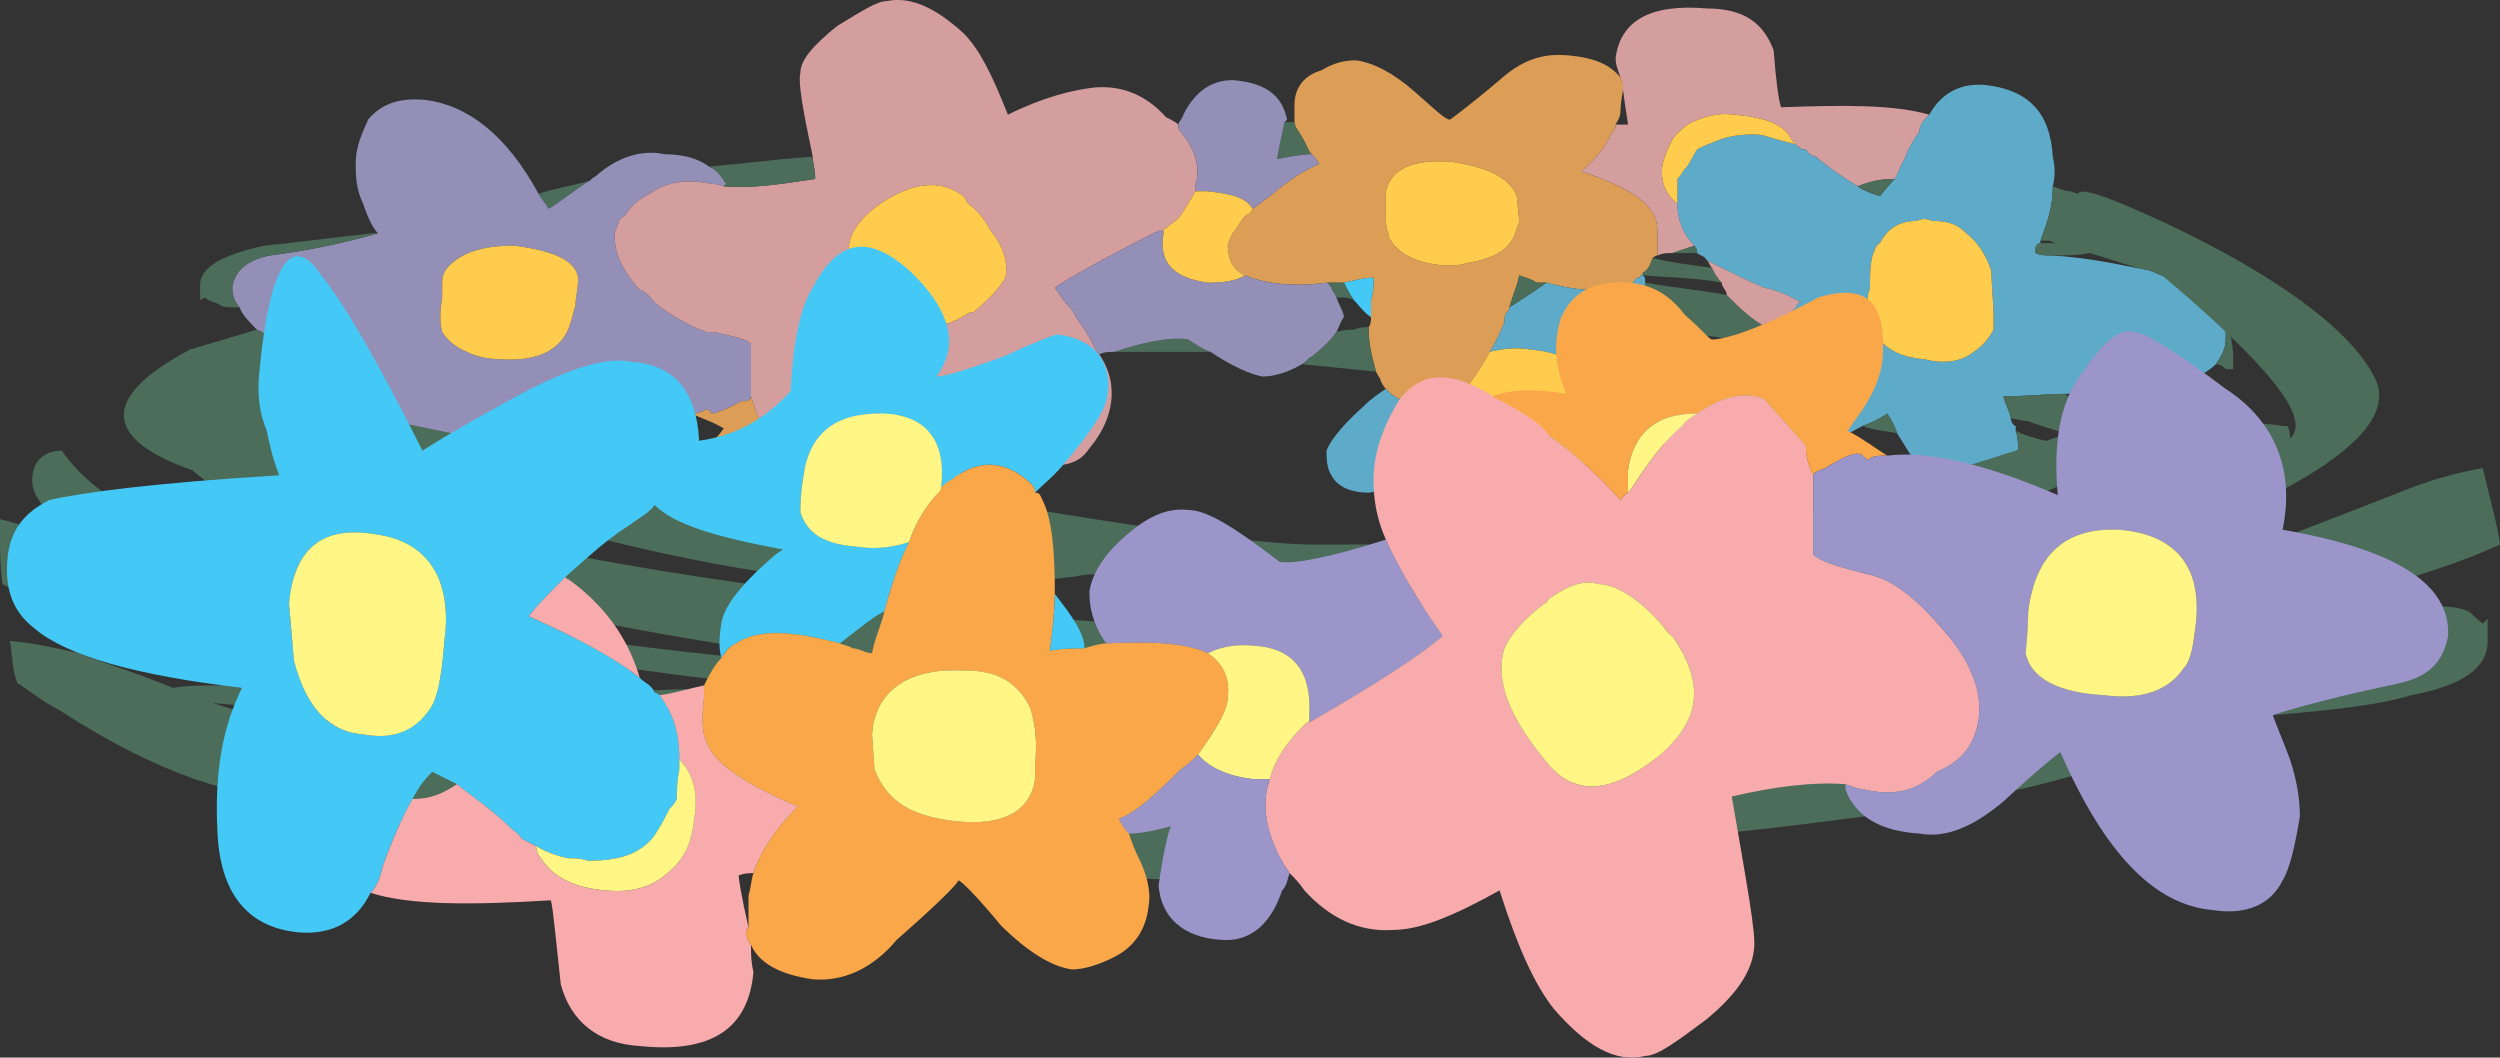 <?xml version="1.0" encoding="utf-8"?>
<!-- Generator: Adobe Illustrator 13.0.0, SVG Export Plug-In . SVG Version: 6.00 Build 14948)  -->
<svg version="1.2" baseProfile="tiny" id="Layer_1" xmlns="http://www.w3.org/2000/svg" xmlns:xlink="http://www.w3.org/1999/xlink"
	 x="0px" y="0px" width="101.2px" height="42.811px" viewBox="0 0 101.2 42.811" xml:space="preserve">
<rect x="0" y="0" width="101.2" height="42.811" fill="#333333" stroke="none"/>
<g>
	<g>
		<path fill="#4B6D5A" d="M23.8,7.343c-0.8,0.2-1.4,0.3-2,0.5c0.1,0.2,0.3,0.4,0.4,0.6C22.3,8.443,22.8,8.043,23.8,7.343z"/>
		<path fill="#938FB7" d="M24.9,9.343c0.1-0.1,0.1-0.3,0.2-0.5c0.1,0,0.1-0.1,0.2-0.1c0.2-0.4,0.6-0.7,1-0.9
			c0.7-0.5,1.5-0.6,2.5-0.4c0.1,0,0.2,0,0.5,0.1l0.1-0.1c-0.2-0.3-0.4-0.6-0.7-0.7c-0.4-0.3-1-0.5-1.8-0.5c-0.9-0.2-1.9,0.1-2.8,0.9
			c-0.2,0.1-0.2,0.2-0.3,0.2c-1,0.7-1.5,1.1-1.6,1.1c-0.1-0.2-0.3-0.4-0.4-0.6c-1.3-2.4-2.9-3.6-4.6-3.8c-1.1-0.1-1.8,0.2-2.3,0.8
			c-0.2,0.5-0.5,1-0.5,1.8c0,0.4,0,1,0.3,1.6c0.2,0.6,0.4,1,0.6,1.2c-1.4,0.4-2.8,0.7-4.4,0.9c-0.9,0.2-1.4,0.6-1.5,1.3
			c0,0.3,0.1,0.6,0.3,0.8c0.1,0.3,0.4,0.6,0.7,0.9c0.9,0.5,2.3,0.9,4.1,1.2c0.2,0,0.3,0,0.4,0c0,0.4-0.1,0.8-0.2,1.2
			c0,0.6,0,1.2,0.2,1.7c0.1,0.5,0.3,0.9,0.5,1.3c0.7,0.8,1.6,1.3,2.9,1.4c1.1,0.1,2.1-0.3,3-1.1c0.6-0.4,0.8-1.1,1-1.8
			c0.1-0.5,0.1-1,0.1-1.5c0,0,0-0.1,0-0.2c0,0.1,0.1,0.1,0.3,0.2c0.9,0.3,1.7,0.5,2.4,0.7c1.2,0.3,2.2,0.3,2.9,0.3
			c0.3,0,0.4-0.1,0.5-0.1c0-0.1,0.2-0.1,0.3,0.1c0.1,0,0.5-0.1,1.2-0.5c0.2,0,0.4,0,0.4-0.2c0-0.2,0-0.6,0-0.9c0-0.4,0-0.8,0-1.2
			c-0.1-0.2-0.6-0.3-1.5-0.5c-0.1,0-0.1,0-0.3,0c-0.2-0.1-0.3-0.1-0.5-0.2c-0.4-0.2-1-0.5-1.6-1c-0.1-0.1-0.2-0.3-0.4-0.4
			c-0.1-0.1-0.1-0.1-0.2-0.1C25.1,10.843,24.8,10.043,24.9,9.343z M18.2,10.743c0.5-0.5,1.3-0.8,2.6-0.8c1.6,0.2,2.5,0.6,2.6,1.3
			c0,0.5-0.1,0.8-0.1,1c0,0,0,0,0,0.1c-0.1,0.3-0.1,0.4-0.2,0.7c-0.3,1.1-1.3,1.6-2.8,1.5c-0.5,0-1-0.1-1.4-0.3
			c-0.5-0.2-0.8-0.5-1-0.8c-0.1-0.4-0.1-0.8,0-1.4c0-0.1,0-0.2,0-0.3c0,0,0-0.1,0-0.3C17.9,11.143,18,10.943,18.2,10.743z"/>
		<path fill="#FFCC4E" d="M20.8,9.943c-1.3,0-2.1,0.3-2.6,0.8c-0.2,0.2-0.3,0.4-0.3,0.7c0,0.2,0,0.3,0,0.3c0,0.1,0,0.2,0,0.3
			c-0.1,0.6-0.1,1,0,1.4c0.2,0.3,0.5,0.6,1,0.8c0.4,0.2,0.9,0.3,1.4,0.3c1.5,0.1,2.5-0.4,2.8-1.5c0.1-0.3,0.1-0.4,0.2-0.7
			c0-0.1,0-0.1,0-0.1c0-0.2,0.1-0.5,0.1-1C23.3,10.543,22.4,10.143,20.8,9.943z"/>
		<path fill="#D49E9F" d="M25.1,8.843c-0.1,0.2-0.1,0.4-0.2,0.5c-0.1,0.7,0.2,1.5,1,2.4c0.1,0,0.1,0,0.2,0.1
			c0.2,0.1,0.3,0.3,0.4,0.4c0.6,0.5,1.2,0.8,1.6,1c0.2,0.1,0.3,0.1,0.5,0.2c0.2,0,0.2,0,0.3,0c0.9,0.2,1.4,0.3,1.5,0.5
			c0,0.4,0,0.8,0,1.2c0,0.3,0,0.7,0,0.9c0.1,0.3,0.2,0.6,0.3,0.9l1.3,1.3c0.7,0.2,1.4,0,2.3-0.4c0.1-0.1,0.3-0.2,0.5-0.4
			c0.4-0.2,0.8-0.7,1.1-1.1c0.3-0.3,0.5-0.6,0.7-0.7c0.1,0,0.1-0.2,0.2-0.2c0.8,0.8,1.6,1.3,2.4,1.8c0.1,0.2,0.7,0.6,1.7,1
			c0.2,0.1,0.3,0.2,0.3,0.2c1.4,0.6,2.4,0.5,2.9-0.3c0.6-0.7,0.9-1.5,0.9-2.2c0-0.5-0.1-1-0.5-1.6c-0.1-0.1-0.1-0.1-0.1-0.1
			c-0.2-0.4-0.4-0.8-0.7-1.2c-0.1-0.1-0.2-0.3-0.3-0.5c-0.3-0.3-0.5-0.6-0.7-0.9c0.6-0.4,2-1.2,4.2-2.3h0.2c0-0.1,0-0.1,0.1-0.1
			c0.2-0.2,0.4-0.3,0.5-0.4c0.3-0.4,0.5-0.8,0.7-1.1l0,0c0-0.1,0-0.3,0-0.3c0.2-0.6,0-1.4-0.6-2.1c-0.1-0.1-0.1-0.2-0.1-0.3
			c-0.1-0.1-0.3-0.2-0.5-0.3c-0.8-0.9-1.8-1.3-2.9-1.2c-0.9,0.1-2.1,0.4-3.5,1.1c-0.6-1.5-1.1-2.6-1.8-3.3c-1.1-1-2.1-1.5-3.1-1.3
			c-0.4,0-1,0.4-2,1c-1,0.8-1.5,1.4-1.5,1.9c-0.1,0.4,0.1,1.5,0.5,3.4c0,0.3,0.1,0.5,0.1,0.9c-1.3,0.2-2.6,0.4-3.7,0.3
			c-0.3-0.1-0.4-0.1-0.5-0.1c-1-0.2-1.8-0.1-2.5,0.4c-0.4,0.2-0.8,0.5-1,0.9C25.2,8.743,25.2,8.843,25.1,8.843z M39.2,8.243
			c0.4,0.3,0.7,0.7,0.9,1.1l0,0c0.6,0.7,0.7,1.4,0.6,1.9c-0.3,0.5-0.7,0.9-1.3,1.4c-0.1,0-0.2,0-0.3,0.1c-0.5,0.3-1,0.5-1.5,0.4
			c-0.7-0.1-1.5-0.4-2.2-1.2l0,0c-0.1-0.1-0.2-0.2-0.3-0.3c-0.1-0.2-0.2-0.2-0.3-0.4c-0.8-1-0.5-2,0.7-2.9c1.4-1,2.6-1.1,3.5-0.4
			C39.1,8.043,39.1,8.143,39.2,8.243z"/>
		<path fill="#FFCC4E" d="M40.1,9.343c-0.2-0.4-0.5-0.8-0.9-1.1c-0.1-0.1-0.1-0.2-0.2-0.3c-0.9-0.7-2.1-0.6-3.5,0.4
			c-1.2,0.9-1.5,1.9-0.7,2.9c0.1,0.2,0.2,0.2,0.3,0.4c0.1,0.1,0.2,0.2,0.3,0.3l0,0c0.7,0.8,1.5,1.1,2.2,1.2c0.5,0.1,1-0.1,1.5-0.4
			c0.1-0.1,0.2-0.1,0.3-0.1c0.6-0.5,1-0.9,1.3-1.4C40.8,10.743,40.7,10.043,40.1,9.343L40.1,9.343z"/>
		<path fill="#4B6D5A" d="M22.7,15.743c-0.2,0-0.3,0-0.3,0c0,0.5,0,1-0.1,1.5c1-0.3,1.9-0.5,2.8-0.8
			C24.4,16.243,23.6,16.043,22.7,15.743z"/>
		<path fill="#4B6D5A" d="M15.3,9.443c-0.1,0-0.1,0-0.2,0c-1.9,0.2-3.3,0.4-4.4,0.5c-1.8,0.4-2.6,0.9-2.6,1.6c0,0.4,0,0.5,0,0.6
			l0.2-0.1c0.2,0.2,0.5,0.2,0.6,0.3s0.4,0.1,0.8,0.1c-0.2-0.2-0.3-0.5-0.3-0.8c0.1-0.7,0.6-1.1,1.5-1.3
			C12.5,10.143,13.9,9.843,15.3,9.443z"/>
		<path fill="#4B6D5A" d="M10.4,13.343c-1,0.3-2,0.6-2.7,0.8c0.1,0.6,0.3,1.3,0.7,2.2c0.7-0.1,1.7-0.4,2.7-0.7
			c1.3-0.4,2.5-0.8,3.4-1.1C12.7,14.243,11.3,13.843,10.4,13.343z"/>
		<path fill="#4B6D5A" d="M10.9,17.443c0,0.4,0,0.5,0.2,0.5c0.2,0.1,0.3,0.1,0.3,0.2c1.1-0.4,2.1-0.7,3.3-1.1c0,0.3,0.1,0.4,0.1,0.4
			h0.1c-0.2-0.5-0.2-1.1-0.2-1.7C12.1,16.643,10.9,17.243,10.9,17.443z"/>
		<path fill="#DC9D57" d="M65.6,3.143c-0.4-0.5-1-0.8-2.101-0.9c-1.1-0.1-1.899,0.2-2.8,1c-1.3,1.1-2,1.6-2,1.6
			c-0.2,0-0.6-0.4-1.399-1.1c-0.9-0.8-1.7-1.2-2.4-1.3c-0.5,0-0.9,0.1-1.4,0.4c-0.699,0.2-1.1,0.7-1.1,1.4c0,0.2,0,0.5,0,0.7
			c0,0.2,0.2,0.4,0.3,0.6c0.2,0.3,0.2,0.5,0.4,0.7c0.1,0.1,0.2,0.2,0.3,0.4c-0.5,0.2-1.2,0.6-2,1.3c-0.3,0.2-0.5,0.4-0.7,0.5
			c0,0.1-0.1,0.2-0.3,0.3c-0.2,0.2-0.3,0.5-0.5,0.7c-0.1,0.2-0.2,0.4-0.2,0.5c0,0.5,0.2,1,0.7,1.2c0.7,0.3,1.8,0.5,3.3,0.3
			c0.3,0,0.5,0,0.7,0c0.5-0.1,0.8-0.2,1.2-0.2c0,0.3,0,0.6-0.101,0.9c0,0.3,0,0.5,0,0.7c0,0.1,0,0.3-0.1,0.4c0,0.8,0.2,1.4,0.3,1.8
			c0.101,0.2,0.2,0.3,0.2,0.4c0,0,0.1,0.2,0.2,0.3c0,0,0.1,0.1,0.2,0.2c0.8,0.6,1.699,0.6,2.6,0c0.1,0,0.2-0.1,0.3-0.2
			c0,0,0,0,0.101,0l0.1-0.1c0.3-0.4,0.6-0.8,0.9-1.4c0.199-0.3,0.399-0.7,0.6-1.2c0-0.1,0-0.3,0.1-0.4
			c0.101-0.1,0.101-0.2,0.101-0.2c0.1-0.4,0.3-0.8,0.399-1.3c0.2,0.1,0.4,0.1,0.7,0.3c0.101,0,0.2,0,0.4,0c1.5,0.4,2.6,0.4,3.5,0
			l0,0c0.1-0.1,0.1-0.2,0.2-0.2c0.1,0,0.1,0,0.1-0.1c0.1,0,0.1,0,0.1-0.1c0.2-0.1,0.301-0.3,0.4-0.6c0,0,0.1-0.1,0.2-0.1
			c0-0.1,0-0.1,0-0.1c0-0.1,0-0.2,0-0.3c0-0.6,0-1.1-0.2-1.3c-0.3-0.6-1.3-1.2-2.9-1.7c0.601-0.5,1-1,1.2-1.5
			c0.101-0.1,0.2-0.2,0.2-0.4c0.1-0.2,0.2-0.3,0.2-0.6c0,0,0-0.3,0.1-0.8c0-0.1,0-0.2,0-0.3C65.7,3.343,65.6,3.243,65.6,3.143z
			 M61.5,8.943c0,0,0,0.1-0.1,0.3c-0.2,0.8-0.8,1.2-2,1.4c-0.3,0.1-0.5,0.1-0.9,0.1h-0.1c-1-0.1-1.7-0.4-2.1-1
			c-0.101-0.1-0.101-0.3-0.101-0.3c-0.1-0.2-0.1-0.5-0.1-0.7c0-0.2,0-0.4,0-0.5s0-0.2,0-0.3s0-0.1,0-0.2c0.2-0.9,1.1-1.3,2.6-1.2
			c1.4,0.2,2.4,0.6,2.7,1.4L61.5,8.943z"/>
		<path fill="#FFCC4E" d="M61.4,9.243c0.1-0.2,0.1-0.3,0.1-0.3l-0.1-1c-0.3-0.8-1.3-1.2-2.7-1.4c-1.5-0.1-2.399,0.3-2.6,1.2
			c0,0.1,0,0.1,0,0.2s0,0.2,0,0.3s0,0.3,0,0.5c0,0.2,0,0.5,0.1,0.7c0,0,0,0.2,0.101,0.3c0.399,0.6,1.1,0.9,2.1,1h0.1
			c0.4,0,0.601,0,0.9-0.1C60.6,10.443,61.2,10.043,61.4,9.243z"/>
		<path fill="#D49E9F" d="M65.4,2.343c0,0.3,0.1,0.5,0.2,0.8c0,0.1,0.1,0.2,0.1,0.2c0,0.1,0,0.2,0,0.3c0.101,0.8,0.2,1.3,0.2,1.4
			c-0.2,0-0.3,0-0.5,0c0,0.2-0.1,0.3-0.2,0.4c-0.2,0.5-0.6,1-1.2,1.5c1.601,0.5,2.601,1.1,2.9,1.7c0.2,0.2,0.2,0.7,0.2,1.3
			c0,0.1,0,0.2,0,0.3c0,0,0,0,0,0.1c0.2-0.1,0.399-0.1,0.6-0.1c0.3-0.1,0.601-0.2,0.9-0.3c-0.5-0.5-0.7-1.1-0.7-1.7
			c-0.5-0.4-0.7-0.9-0.6-1.6c0.1-0.4,0.3-0.8,0.399-1c0.2-0.3,0.4-0.4,0.601-0.6c0.6-0.3,1.199-0.5,1.899-0.4
			c1.101,0.1,1.8,0.3,2.2,0.8c0.1,0.2,0.2,0.3,0.3,0.4c0,0.1,0.2,0.1,0.2,0.2c0,0,0.1,0,0.2,0c0.1,0.2,0.3,0.3,0.399,0.3
			c0.601,0.5,1.2,0.9,1.7,1.2c0.5-0.2,0.9-0.3,1.5-0.3c0.2-0.3,0.2-0.5,0.4-0.8c0.1-0.3,0.3-0.7,0.6-1.1c0-0.3,0.2-0.5,0.4-0.7
			c-1.4-0.4-3.3-0.4-6-0.3c-0.101-0.3-0.2-1-0.3-2.3c-0.4-1.1-1.2-1.7-2.7-1.7C66.8,0.143,65.6,0.843,65.4,2.343z"/>
		<path fill="#4B6D5A" d="M45.1,14.243c0.6,0,1.2,0,1.8,0c0.5,0,1.2,0,2.1,0c-0.3-0.1-0.6-0.3-0.9-0.5
			C47.6,13.643,46.6,13.743,45.1,14.243z"/>
		<path fill="#938FB7" d="M44.5,14.343c0.2-0.1,0.4-0.1,0.6-0.1c1.5-0.5,2.5-0.6,3-0.5c0.3,0.2,0.6,0.4,0.9,0.5
			c0.9,0.6,1.6,0.9,2.1,1c0.5,0,1.1-0.2,1.6-0.5c0.2-0.1,0.3-0.3,0.4-0.3c0.5-0.4,0.8-0.7,1-1c0.1-0.2,0.2-0.5,0.3-0.6
			c0-0.2-0.2-0.5-0.3-0.8c0-0.1-0.2-0.3-0.2-0.4c-0.1-0.1-0.1-0.2-0.2-0.2c-1.5,0.2-2.6,0-3.3-0.3c-0.3,0.2-0.8,0.3-1.5,0.3
			c-1.4-0.2-2-0.8-1.8-2c0,0,0,0,0-0.1l0,0h-0.2c-2.2,1.1-3.6,1.9-4.2,2.3c0.2,0.3,0.4,0.6,0.7,0.9c0.1,0.2,0.2,0.4,0.3,0.5
			c0.3,0.4,0.5,0.8,0.7,1.2C44.4,14.243,44.4,14.243,44.5,14.343z"/>
		<path fill="#4B6D5A" d="M33,7.243c0-0.4-0.1-0.6-0.1-0.9c-1.5,0.1-3,0.3-4.2,0.4c0.3,0.1,0.5,0.4,0.7,0.7l-0.1,0.1
			C30.4,7.643,31.7,7.443,33,7.243z"/>
		<path fill="#DC9D57" d="M36.8,15.443c-0.1,0-0.1,0.2-0.2,0.2v0.6c-0.2,1-0.9,1.5-2.3,1.6c-0.9,0.4-1.6,0.6-2.3,0.4l-1.3-1.3
			c-0.1-0.3-0.2-0.6-0.3-0.9c0,0.2-0.2,0.2-0.4,0.2c-0.7,0.4-1.1,0.5-1.2,0.5c-0.1-0.2-0.3-0.2-0.3-0.1c-0.1,0-0.2,0.1-0.5,0.1
			c0.4,0.2,0.8,0.3,1.3,0.6c-0.3,0.4-0.5,0.6-0.7,0.8c-0.2,0.3-0.5,0.8-0.5,1.1c-0.2,1.7,0.6,2.2,2.2,1.7c1.8-0.7,3-1.1,3.5-1
			l0.8,0.7c0.5,0.4,1.2,0.7,1.8,0.8c1.2,0,2-0.2,2.3-1c0.3-0.5,0.3-1.2-0.1-2.1c1,0.1,1.8,0.1,2.3-0.1c-1-0.4-1.6-0.8-1.7-1
			C38.4,16.743,37.6,16.243,36.8,15.443z"/>
		<path fill="#FFCC4E" d="M34.8,17.443c-0.2,0.2-0.4,0.3-0.5,0.4c1.4-0.1,2.1-0.6,2.3-1.6v-0.6c-0.2,0.1-0.4,0.4-0.7,0.7
			C35.6,16.743,35.2,17.243,34.8,17.443z"/>
		<path fill="#5EAAC9" d="M61.1,12.443c0,0,0,0.1-0.101,0.2c-0.1,0.1-0.1,0.3-0.1,0.4c-0.2,0.5-0.4,0.9-0.6,1.2
			c0.399-0.1,1-0.2,1.6-0.1c1.1,0.1,1.8,0.4,2,0.9c-0.1,0.6-0.1,0.9-0.1,0.9c0,0.2,0,0.3-0.101,0.3c-0.2,1.1-1,1.6-2.5,1.6
			c-1.5-0.1-2.1-0.8-2-2v-0.1c-0.1,0.1-0.2,0.2-0.3,0.2c-0.9,0.6-1.8,0.6-2.6,0c-0.101-0.1-0.2-0.2-0.2-0.2
			c-0.3,0.2-0.601,0.4-0.9,0.7c-1,0.9-1.399,1.5-1.5,1.8c0,0.3,0,0.7,0.2,1c0.2,0.4,0.7,0.7,1.5,0.7c0.2,0,0.7-0.2,1.8-0.5
			c1.2-0.4,1.9-0.6,2.2-0.5c-0.8,0.8-0.5,1.8,0.9,2.8c1.399,1,2.399,0.9,3.199-0.5c0.4-0.5,0.601-1.5,0.7-2.8c0.8-0.8,1.8-1.2,3-1.4
			c0,1.4,0.8,2.2,2.2,2.2c0.9,0.1,2.2-0.2,3.7-0.9c0.6-0.3,1.399-0.6,2.3-1.1c0.3-0.1,0.7-0.3,1-0.5c0.2,0.3,0.3,0.5,0.4,0.8
			c1.3,2.1,2.199,3.4,2.899,4.1c1,1.2,1.7,0.3,2-2.7c0-0.2,0-0.3,0-0.5c0-0.4,0-0.7-0.1-1c0,0,0-0.1,0-0.2c-0.101,0-0.2-0.2-0.2-0.3
			c0-0.2-0.2-0.5-0.3-0.9c0.899,0,1.8-0.1,2.5-0.1c1.3,0,2.5-0.2,3.399-0.2c0.7-0.1,1.301-0.3,1.7-0.3c0-0.1,0.2-0.1,0.2-0.2
			c0.3-0.1,0.6-0.3,0.8-0.5c0.2-0.3,0.4-0.6,0.4-1c0-0.2,0-0.5,0-0.7c-0.2-0.4-0.5-0.8-0.9-1.1c-0.3-0.3-0.8-0.5-1.3-0.7
			c-0.3,0-0.6-0.2-0.9-0.3c-1.1-0.2-2.3-0.5-3.899-0.6c-0.3,0-0.5,0-0.7-0.1v-0.2c0-0.1,0.1-0.2,0.2-0.2v-0.1
			c0.3-0.8,0.5-1.4,0.5-2.2c0.1-0.4,0.1-0.8,0-1.2c-0.101-1.8-1-2.7-2.7-2.9c-1-0.1-1.8,0.3-2.3,1.2c-0.2,0.2-0.4,0.4-0.4,0.7
			c-0.3,0.4-0.5,0.8-0.6,1.1c-0.2,0.3-0.2,0.5-0.4,0.8c-0.3,0.3-0.5,0.6-0.6,0.7c-0.3-0.1-0.601-0.2-0.9-0.4
			c-0.5-0.3-1.1-0.7-1.7-1.2c-0.1,0-0.3-0.1-0.399-0.3c-0.101,0-0.2,0-0.2,0c0-0.1-0.2-0.1-0.2-0.2c-0.399-0.1-0.8-0.2-1.1-0.3
			c-0.3-0.1-0.5-0.1-0.7-0.1c-0.5,0-1.1,0.1-1.5,0.3c-0.3,0.1-0.5,0.2-0.7,0.3c-0.2,0.3-0.3,0.6-0.5,0.8c-0.1,0.1-0.1,0.2-0.3,0.4
			c0,0.1,0,0.4,0,0.7c0,0.1,0,0.2,0,0.3c0,0.6,0.2,1.2,0.7,1.7c0,0.1,0.1,0.1,0.1,0.2v0.1c0.101,0.1,0.3,0.1,0.4,0.3
			c0.2,0.1,0.399,0.2,0.6,0.3c0.4,0.2,1,0.5,1.7,0.8c0.5,0.1,1,0.3,1.5,0.6c-0.1,0-0.2,0.1-0.2,0.2c-0.3,0.3-0.6,0.5-1,0.9
			c-0.3,0.1-0.5,0.4-0.8,0.5c-0.2,0.1-0.5,0.3-0.7,0.4c-0.3,0.2-0.5,0.4-0.7,0.5c-0.399,0.2-0.6,0.4-0.8,0.5c-0.6-0.5-2-0.8-4.2-1.2
			l0.2-0.1c0.2-0.2,0.4-0.3,0.601-0.5c0.1-0.1,0.3-0.2,0.399-0.4c0.5-0.3,0.7-0.7,0.8-1c0.101-0.3,0.101-0.4,0.101-0.6
			c0-0.2,0-0.2-0.101-0.3v-0.1c0,0.1,0,0.1-0.1,0.1c0,0.1,0,0.1-0.1,0.1c-0.101,0-0.101,0.1-0.2,0.2l0,0c-0.9,0.4-2,0.4-3.5,0
			C61.9,11.943,61.4,12.243,61.1,12.443z M77.6,8.943c0.2-0.1,0.399-0.1,0.6,0c0.601,0,1,0.1,1.4,0.5c0.5,0.4,0.8,0.9,1,1.5l0.1,1.7
			c0,0.2,0,0.4,0,0.7c-0.2,0.4-0.5,0.7-0.8,0.9c-0.5,0.4-1.2,0.5-2,0.3c-1.2-0.1-1.9-0.6-2.2-1.5c0-0.2-0.1-0.5-0.1-0.8
			c0-0.2,0-0.3,0.1-0.6c0-0.5,0-0.9,0.101-1.3c0.1-0.2,0.1-0.4,0.3-0.5C76.4,9.243,76.9,8.943,77.6,8.943z"/>
		<path fill="#FFCC4E" d="M78.2,8.943c-0.2-0.1-0.399-0.1-0.6,0c-0.7,0-1.2,0.3-1.5,0.9c-0.2,0.1-0.2,0.3-0.3,0.5
			c-0.101,0.4-0.101,0.8-0.101,1.3c-0.1,0.3-0.1,0.4-0.1,0.6c0,0.3,0.1,0.6,0.1,0.8c0.3,0.9,1,1.4,2.2,1.5c0.8,0.2,1.5,0.1,2-0.3
			c0.3-0.2,0.6-0.5,0.8-0.9c0-0.3,0-0.5,0-0.7l-0.1-1.7c-0.2-0.6-0.5-1.1-1-1.5C79.2,9.043,78.8,8.943,78.2,8.943z"/>
		<path fill="#4B6D5A" d="M61.5,11.143c-0.1,0.5-0.3,0.9-0.399,1.3c0.3-0.2,0.8-0.5,1.5-1c-0.2,0-0.3,0-0.4,0
			C61.9,11.243,61.7,11.243,61.5,11.143z"/>
		<path fill="#FFCC4E" d="M59.3,15.743c-0.101,0-0.101,0-0.101,0v0.1c-0.1,1.2,0.5,1.9,2,2c1.5,0,2.3-0.5,2.5-1.6
			c0.101,0,0.101-0.1,0.101-0.3c0,0,0-0.3,0.1-0.9c-0.2-0.5-0.9-0.8-2-0.9c-0.6-0.1-1.2,0-1.6,0.1c-0.301,0.6-0.601,1-0.9,1.4
			L59.3,15.743z"/>
		<path fill="#4B6D5A" d="M66.5,11.043v0.1c1.101,0.1,2.2,0.1,3.2,0.3c-0.2-0.2-0.3-0.4-0.399-0.6c-0.7-0.1-1.601-0.2-2.4-0.4
			C66.8,10.743,66.7,10.943,66.5,11.043z"/>
		<path fill="#4B6D5A" d="M66.6,11.443c0,0.2,0,0.3-0.101,0.6c-0.1,0.3-0.3,0.7-0.8,1c1.9,0.3,3.601,0.6,5.2,0.8
			c0.3-0.1,0.5-0.4,0.8-0.5c-0.1-0.1-0.1-0.1-0.2-0.1c-0.6-0.3-1.1-0.8-1.6-1.3C68.9,11.743,67.7,11.643,66.6,11.443z"/>
		<path fill="#4B6D5A" d="M64.7,13.943l-0.2,0.1c2.2,0.4,3.601,0.7,4.2,1.2c0.2-0.1,0.4-0.3,0.8-0.5c0.2-0.1,0.4-0.3,0.7-0.5
			c-1.7-0.3-3.3-0.5-4.899-0.8C65.1,13.643,64.9,13.743,64.7,13.943z"/>
		<path fill="#4B6D5A" d="M53.1,6.243c-0.2-0.2-0.2-0.4-0.4-0.7c-0.1-0.2-0.3-0.4-0.3-0.6c-0.2,0-0.3,0-0.4,0
			c-0.199,0.9-0.3,1.4-0.3,1.5C52.2,6.343,52.7,6.243,53.1,6.243z"/>
		<path fill="#938FB7" d="M53.4,6.643c-0.1-0.2-0.2-0.3-0.3-0.4c-0.4,0-0.9,0.1-1.4,0.2c0-0.1,0.101-0.6,0.3-1.5
			c0.101-0.1,0.101-0.1,0.101-0.1c-0.2-1-0.9-1.5-2.2-1.6c-0.8,0-1.5,0.4-2,1.4c0,0.1-0.2,0.3-0.2,0.4c0,0.1,0,0.2,0.1,0.3
			c0.6,0.7,0.8,1.5,0.6,2.1c0,0,0,0.2,0,0.3l0,0c0.2,0,0.3,0,0.5,0c0.8,0.1,1.5,0.2,1.8,0.7c0.2-0.1,0.4-0.3,0.7-0.5
			C52.2,7.243,52.9,6.843,53.4,6.643z"/>
		<path fill="#FFCC4E" d="M47.2,9.243c-0.1,0-0.1,0-0.1,0.1l0,0c0,0.1,0,0.1,0,0.1c-0.2,1.2,0.4,1.8,1.8,2c0.7,0,1.2-0.1,1.5-0.3
			c-0.5-0.2-0.7-0.7-0.7-1.2c0-0.1,0.1-0.3,0.2-0.5c0.2-0.2,0.3-0.5,0.5-0.7c0.2-0.1,0.3-0.2,0.3-0.3c-0.3-0.5-1-0.6-1.8-0.7
			c-0.2,0-0.3,0-0.5,0c-0.2,0.3-0.4,0.7-0.7,1.1C47.6,8.943,47.4,9.043,47.2,9.243z"/>
		<path fill="#44C8F5" d="M54.8,12.143c0.199,0.2,0.399,0.5,0.699,0.7c0-0.2,0-0.4,0-0.7c0.101-0.3,0.101-0.6,0.101-0.9
			c-0.4,0-0.7,0.1-1.2,0.2C54.5,11.643,54.6,11.843,54.8,12.143z"/>
		<path fill="#4B6D5A" d="M54.4,11.443c-0.2,0-0.4,0-0.7,0c0.101,0,0.101,0.1,0.2,0.2c0,0.1,0.2,0.3,0.2,0.4c0.3,0,0.5,0,0.7,0.1
			C54.6,11.843,54.5,11.643,54.4,11.443z"/>
		<path fill="#4B6D5A" d="M53.1,14.443c-0.101,0-0.2,0.2-0.4,0.3c1,0.1,2,0.2,3,0.3c-0.1-0.4-0.3-1-0.3-1.8c-0.2,0-0.3,0-0.6,0.1
			c-0.2,0-0.4,0-0.7,0.1C53.9,13.743,53.6,14.043,53.1,14.443z"/>
		<path fill="#4B6D5A" d="M82.6,9.743c0.1,0,0.3,0,0.399,0c0.101,0.1,0.2,0.1,0.4,0.1c-0.3,0-0.5,0-0.8,0c-0.101,0-0.2,0.1-0.2,0.2
			v0.2c0.2,0.1,0.4,0.1,0.7,0.1c-0.101,0-0.101,0-0.2,0c0.7,0,1.2,0,1.7-0.1c1,0.3,1.8,0.6,2.399,0.7c0.301,0.1,0.601,0.3,0.9,0.3
			c0.6,0.2,1.3,0.2,2.1,0.2c-0.1-0.4-0.1-0.7-0.3-1.1c-0.399-0.3-0.899-0.5-1.3-0.7c-1.7-0.8-3.2-1.5-4.6-1.9
			c-0.2,0-0.4-0.1-0.7-0.2C83.1,8.343,82.9,8.943,82.6,9.743z"/>
		<path fill="#4B6D5A" d="M83.6,15.943c-0.7,0-1.601,0.1-2.5,0.1c0.1,0.4,0.3,0.7,0.3,0.9c0.2,0,0.4,0.1,0.7,0.1
			c0.399,0.2,2.8,0.9,7.3,2c-0.6-1-2.5-1.8-5.4-2.8C83.9,16.143,83.7,16.043,83.6,15.943z"/>
		<path fill="#FFCC4E" d="M72.7,5.843c-0.1-0.1-0.2-0.2-0.3-0.4c-0.4-0.5-1.1-0.7-2.2-0.8c-0.7-0.1-1.3,0.1-1.899,0.4
			c-0.2,0.2-0.4,0.3-0.601,0.6c-0.1,0.2-0.3,0.6-0.399,1c-0.101,0.7,0.1,1.2,0.6,1.6c0-0.1,0-0.2,0-0.3c0-0.3,0-0.6,0-0.7
			c0.2-0.2,0.2-0.3,0.3-0.4c0.2-0.2,0.3-0.5,0.5-0.8c0.2-0.1,0.4-0.2,0.7-0.3c0.4-0.2,1-0.3,1.5-0.3c0.2,0,0.4,0,0.7,0.1
			C71.9,5.643,72.3,5.743,72.7,5.843z"/>
		<path fill="#4B6D5A" d="M76.7,7.243c-0.6,0-1,0.1-1.5,0.3c0.3,0.2,0.601,0.3,0.9,0.4C76.2,7.843,76.4,7.543,76.7,7.243z"/>
		<path fill="#D49E9F" d="M69.7,10.843c-0.2-0.1-0.399-0.2-0.6-0.3c0.1,0.1,0.1,0.2,0.2,0.3c0.1,0.2,0.199,0.4,0.399,0.6
			c0,0.2,0.2,0.3,0.2,0.5c0.5,0.5,1,1,1.6,1.3c0.101,0,0.101,0,0.2,0.1c0.4-0.4,0.7-0.6,1-0.9c0-0.1,0.101-0.2,0.2-0.2
			c-0.5-0.3-1-0.5-1.5-0.6C70.7,11.343,70.1,11.043,69.7,10.843z"/>
		<path fill="#4B6D5A" d="M68.7,10.143c0-0.1-0.1-0.1-0.1-0.2c-0.3,0.1-0.601,0.2-0.9,0.3c0.4,0,0.7,0,1,0V10.143z"/>
		<path fill="#4B6D5A" d="M75.4,17.243c0.5,0.2,1,0.2,1.4,0.3c-0.101-0.3-0.2-0.5-0.4-0.8C76.1,16.943,75.7,17.143,75.4,17.243z"/>
		<path fill="#4B6D5A" d="M82.8,18.543v-0.7c-0.4-0.1-0.801-0.2-1.2-0.4c0.1,0.3,0.1,0.6,0.1,1C82.4,18.443,82.7,18.543,82.8,18.543
			z"/>
		<path fill="#4B6D5A" d="M88.9,15.243c0,0.1-0.2,0.1-0.2,0.2c-0.399,0-1,0.2-1.7,0.3c0.601,0.3,0.9,0.7,1.2,1c0.7,0,1-0.3,1-0.8
			C89.2,15.743,89.1,15.543,88.9,15.243z"/>
		<path fill="#4B6D5A" d="M90.1,14.943c0.1,0,0.1,0,0.3,0c0-0.2,0-0.3,0-0.5c0-0.4-0.1-0.8-0.2-1.4h-0.1l0,0c0,0.2,0,0.5,0,0.7
			c0,0.4-0.2,0.7-0.4,1C89.9,14.743,90,14.843,90.1,14.943z"/>
	</g>
	<g>
		<path fill="#4B6D5A" d="M0,20.943c0,0.3,0,0.5,0,0.7c0,0.601,0,1.3,0.1,2l0,0c3.2,1.7,6.1,3.101,8.9,4.101c-0.7,0-1.4,0-2,0.1
			c-1.7-0.7-3.1-1.1-3.8-1.4c-0.9-0.199-1.7-0.399-2.8-0.5c0.1,0.601,0.1,1.2,0.3,1.7c0.6,0.4,1.1,0.8,1.7,1.101
			c2,1.3,3.8,2.199,5.5,2.8c6.3,2.1,19.9,3.5,40.7,4.1l-1.5-0.2c0-0.1,5-0.399,15-1C73,33.543,80.4,32.543,84.4,31.244
			c3.6-1.101,6.2-1.801,7.7-2.301c2.3-0.199,4.2-0.399,5.5-0.8c2.1-0.399,3.1-1.1,3.1-2.2c0-0.5,0-0.8,0-0.899l-0.2,0.2
			c-0.399-0.301-0.5-0.5-0.6-0.5c-0.2-0.101-0.6-0.2-1.2-0.2c-0.5,0-1.1,0.1-1.899,0.399c-0.9,0.301-1.7,0.5-2.101,0.601
			c-0.6,0.1-3,0.2-6.899,0.5c-0.4,0-0.7,0-1.101,0.1c0.601-0.2,1.101-0.2,1.601-0.399c5.899-1.301,10.3-2.5,12.899-3.7
			c-0.1-0.8-0.399-1.8-0.7-3.1c-1.1,0.2-2.199,0.5-3.399,1c-4.9,1.9-7.7,3-8.4,3.2c-4.3,1.5-9,2.601-14,3.3
			c-4,0-7.7-0.199-11.3-0.199c1.5-0.4,3.1-0.801,4.6-1.101c2.2-0.5,4.4-1.2,6.7-1.899c1.2-0.2,2.5-0.4,3.8-0.601
			c-2.399,0.8-4.8,1.601-7.399,2.4l2.1,0.399c3.5,0,8.5-1.199,15-3.7c6-2.4,8.7-4.5,8-6.3c-0.8-1.8-3.5-4-8.3-6.3
			c-4.9-2.3-5-1.8-0.5,1.9c4.4,3.7,6.2,5.9,5.3,6.7c0-0.3-0.1-0.5-0.1-0.5h-0.2c-1-0.2-1.8,0-2.5,0.4c-1.2,0.8-2.3,1.3-3.3,1.6
			c-1.4,0.5-3,0.9-5,1.2c2.1-0.9,4.1-1.9,6.1-3c0-0.4-0.3-0.7-1-0.9c-5.5,1.9-11.1,3.6-16.8,5.1c-4.8,0.3-10.3,0.4-16.7,0.4
			c-2.5,0-8.6-0.9-18.3-2.6c-7.2-1.4-12.5-2-15.6-1.7c-2.4-0.5-4.4-0.9-5.9-1.2c-1.8-1.8-3.7-2.6-5.7-2.4c-3.6,1.9-3.6,3.6,0.1,4.9
			c4.3,3.7,14.3,6.399,30.1,8.2c-10-0.601-18-1.7-24.1-3.301c-6-1.6-9.8-3.5-11.3-5.7c-0.8,0-1.2,0.5-1.2,1.2
			c0,2.1,5.6,4.2,16.7,6.3c4.1,0.899,8.5,1.5,13,2c-3.6,0.199-7.2,0.3-11,0.3c-0.1,0-0.3,0-0.5,0c-3.6-0.8-6.6-1.601-9.2-2.601
			c-3.7-1.699-6.3-2.8-7.8-3.5c-0.7-0.3-1.5-0.7-2.4-0.899C0.1,21.043,0,21.043,0,20.943z M15.9,19.343c1.6,0.6,3.4,1.1,5.2,1.6
			c6.3,1.8,11.9,2.8,17,2.8c1,0,2.8-0.101,5.4-0.4c0.4-0.1,0.8-0.1,1.2-0.1c4.9,0.399,10.3,0.5,16.2,0.5
			c-3.2,0.699-6.5,1.3-9.8,1.899c-11.4-0.7-21.1-1.8-29.1-3.399c-1.2-0.2-2.3-0.5-3.5-0.7C17.6,20.943,16.8,20.243,15.9,19.343z
			 M80.9,29.143c1,0,2,0,3,0c-5.3,1.5-14.4,2.601-27.2,3.4l-0.3-0.3c-3.2-0.2-6.2-0.301-9-0.601c10.8-0.1,18.2-0.6,22-1.399
			c1.3-0.301,2.4-0.601,3.3-1.101C75.4,29.143,78.1,29.143,80.9,29.143z M57.6,29.143c1.7,0,3.5,0,5.2-0.1
			c-6.601,0.8-15.101,1.1-25.601,1.1c-2.1,0-3.3,0.101-3.5,0.101v0.1c-1.8-0.3-3.5-0.4-5.2-0.7c5.6-0.1,10.8-0.399,15.7-0.8
			C48.5,29.043,52.9,29.143,57.6,29.143z M12,28.744c2.7,0.899,5.4,1.5,8.4,2.199c-4.6-0.699-8.5-1.399-11.5-2.399
			c-0.1,0-0.2-0.101-0.4-0.101C9.5,28.543,10.7,28.643,12,28.744z"/>
	</g>
	<g>
		<path fill="#44C8F5" d="M0.3,22.643c-0.1,1.2,0.2,2.101,1.1,2.8c1.3,1.101,4.1,1.9,8.4,2.4l-0.1,0.2c-0.8,1.7-1,3.6-0.9,5.6
			c0.1,2.5,1.2,3.9,3.3,4.101c1.3,0.1,2.3-0.4,2.9-1.601c0.3-0.3,0.4-0.7,0.5-1.1c0.4-1.101,0.8-2,1.2-2.7c0.3-0.6,0.6-0.9,0.8-1.1
			c0.4,0.199,0.6,0.3,1,0.5c0.6,0.5,1.4,1,2.2,1.8c0.1,0.1,0.3,0.2,0.4,0.399c0.2,0.101,0.4,0.2,0.6,0.301
			c0.3,0.199,0.8,0.399,1.3,0.5c0.3,0,0.5,0,0.8,0.1c1.1,0,2-0.2,2.6-0.9c0.3-0.399,0.5-0.8,0.7-1.199c0.1-0.101,0.2-0.2,0.3-0.4
			c0-0.3,0-0.7,0.1-1.2c0-0.1,0-0.2,0-0.399c0-1-0.2-1.801-0.8-2.601c0,0-0.1-0.1-0.2-0.1c-0.1-0.3-0.4-0.4-0.6-0.601
			c-1-0.8-2.5-1.6-4.5-2.5c0.4-0.5,0.9-1,1.5-1.6c0.7-0.6,1.5-1.4,2.6-2.1c0.4-0.3,0.8-0.5,1-0.8c0.8,0.8,2.5,1.3,5.2,1.8
			l-0.3,0.199c-1.4,1.2-2.1,2.101-2.2,2.801c-0.1,0.6-0.1,1,0,1.399c0.1-0.2,0.2-0.2,0.2-0.3c0.1-0.1,0.2-0.2,0.4-0.3
			c0.9-0.601,2.3-0.5,4.2,0c0.9-0.7,1.4-1.101,1.8-1.3c0.3-1.101,0.6-2,1-2.801c-0.6,0.2-1.3,0.301-2,0.2c-1.4-0.1-2.1-0.5-2.4-1.4
			c0-0.8,0.1-1.3,0.1-1.3c0.2-1.8,1.2-2.7,3.1-2.7c1.8,0,2.7,1,2.5,2.9v0.1c0.1-0.1,0.3-0.3,0.4-0.3c1.1-0.9,2.2-0.8,3.2,0.1
			c0.1,0.1,0.2,0.2,0.2,0.4c0.4-0.4,0.8-0.7,1.2-1.2c1.1-1.3,1.6-2.1,1.7-2.6s0.1-0.9-0.1-1.4c-0.3-0.7-1-1.1-1.9-1.2
			c-0.1,0-0.9,0.3-2.2,0.9c-1.4,0.5-2.3,0.8-2.7,0.8c1-1.3,0.5-2.8-1.1-4.3c-1.7-1.5-2.9-1.2-3.9,0.7c-0.5,0.8-0.8,2.2-0.9,4.2
			c-1,1.1-2.2,1.8-3.7,2c-0.1-2-1-3.1-2.8-3.2c-1-0.2-2.5,0.3-4.4,1.3c-1.1,0.6-2.4,1.3-4,2.3c-1.8-3.6-3.2-6-4.1-7.1
			c-1.2-1.8-2.1-0.4-2.5,3.9c-0.1,0.9,0,1.7,0.3,2.4c0.1,0.5,0.2,1,0.5,1.8c-5,0.3-8,0.7-9.3,1C1,20.743,0.4,21.443,0.3,22.643z
			 M11.9,26.744l-0.2-2.301c0.2-2.3,1.4-3.2,3.6-2.8c2,0.3,3,1.8,2.7,4.2c-0.1,1.2-0.2,2.1-0.5,2.7c-0.6,1-1.5,1.399-2.7,1.2
			C13.3,29.643,12.4,28.643,11.9,26.744z"/>
		<path fill="#FFF685" d="M11.7,24.443l0.2,2.301c0.5,1.899,1.4,2.899,2.9,3c1.2,0.199,2.1-0.2,2.7-1.2c0.3-0.601,0.4-1.5,0.5-2.7
			c0.3-2.4-0.7-3.9-2.7-4.2C13.1,21.243,11.9,22.143,11.7,24.443z"/>
		<path fill="#F8ABAD" d="M23,23.443c0,0-0.1,0-0.1-0.1c-0.6,0.6-1.1,1.1-1.5,1.6c2,0.9,3.5,1.7,4.5,2.5
			C25.4,25.744,24.4,24.443,23,23.443z"/>
		<path fill="#FFF685" d="M34.8,22.143c0.7,0.101,1.4,0,2-0.2c0.3-0.899,0.8-1.6,1.2-2c0.1-0.1,0.1-0.2,0.1-0.2v-0.1
			c0.2-1.9-0.7-2.9-2.5-2.9c-1.9,0-2.9,0.9-3.1,2.7c0,0-0.1,0.5-0.1,1.3C32.7,21.643,33.4,22.043,34.8,22.143z"/>
		<path fill="#F8ABAD" d="M28.5,28.244c0-0.2,0-0.301,0-0.5c-0.5,0.1-1.1,0.3-1.8,0.399c0.6,0.8,0.8,1.601,0.8,2.601
			c0.5,0.5,0.8,1.3,0.6,2.399c-0.1,1-0.4,1.7-1.2,2.3c-0.6,0.5-1.4,0.7-2.4,0.601c-1.2-0.101-2.1-0.5-2.6-1.3
			c-0.1-0.101-0.2-0.301-0.2-0.5c-0.2-0.101-0.4-0.2-0.6-0.301c-0.1-0.199-0.3-0.3-0.4-0.399c-0.8-0.8-1.6-1.3-2.2-1.8
			c-0.6,0.399-1.1,0.6-1.8,0.6c-0.4,0.7-0.8,1.6-1.2,2.7c-0.1,0.399-0.2,0.8-0.5,1.1c1.6,0.5,4,0.5,7.3,0.3
			c0.1,0.4,0.2,1.601,0.4,3.4c0.4,1.5,1.5,2.4,3.2,2.5c2.9,0.3,4.4-0.7,4.6-3c-0.1-0.4-0.1-0.7-0.1-1.1c-0.1-0.101-0.1-0.2-0.2-0.4
			c0-0.1,0-0.2,0.1-0.3c-0.3-1.3-0.4-2-0.4-2.101c0.2-0.1,0.5-0.1,0.6-0.1c0.3-0.9,0.9-1.8,1.8-2.7c-1.9-0.8-3.2-1.6-3.6-2.399
			C28.4,29.744,28.4,29.143,28.5,28.244z"/>
		<path fill="#FAA74A" d="M28.5,27.744c0,0.199,0,0.3,0,0.5c-0.1,0.899-0.1,1.5,0.2,2c0.4,0.8,1.7,1.6,3.6,2.399
			c-0.9,0.9-1.5,1.8-1.8,2.7c-0.1,0.3-0.1,0.6-0.2,0.9c0,0.1,0,0.5,0,1.3c-0.1,0.1-0.1,0.2-0.1,0.3c0.1,0.2,0.1,0.3,0.2,0.4
			c0.3,0.699,1.1,1.199,2.5,1.399c1.2,0.101,2.4-0.399,3.4-1.6c1.6-1.4,2.4-2.2,2.5-2.4c0.1,0,0.8,0.7,1.7,1.8
			c1.1,1.101,2.1,1.7,2.9,1.801c0.5,0,1.1-0.2,1.7-0.5c0.8-0.4,1.3-1.101,1.4-2.101c0.1-0.6-0.1-1.3-0.4-1.899
			c-0.2-0.4-0.3-0.7-0.4-1c-0.2-0.2-0.3-0.4-0.4-0.601c0.6-0.2,1.4-0.899,2.5-2c0.3-0.2,0.5-0.399,0.7-0.6c0.7-1,1.2-1.8,1.2-2.3
			c0.1-0.801-0.2-1.4-0.8-1.801c-0.8-0.399-2.2-0.5-4.1-0.399c-0.2,0-0.6,0.1-0.9,0.2c-0.4,0-0.9,0-1.4,0.1c0.1-0.8,0.2-1.6,0.2-2.3
			c0-1.7-0.1-3-0.5-3.8c-0.1-0.2-0.1-0.3-0.3-0.3c0-0.2-0.1-0.3-0.2-0.4c-1-0.9-2.1-1-3.2-0.1c-0.1,0-0.3,0.2-0.4,0.3
			c0,0,0,0.1-0.1,0.2c-0.4,0.4-0.9,1.1-1.2,2c-0.4,0.801-0.7,1.7-1,2.801c-0.1,0.5-0.4,1.1-0.5,1.699c-0.3,0-0.5-0.199-0.8-0.199
			c-0.1-0.101-0.3-0.101-0.5-0.2c-1.9-0.5-3.3-0.601-4.2,0c-0.2,0.1-0.3,0.2-0.4,0.3c0,0.1-0.1,0.1-0.2,0.3
			C28.9,26.943,28.7,27.343,28.5,27.744z M38.9,27.143c0.1,0,0.1,0,0.2,0c1.3,0,2.1,0.5,2.6,1.5c0.2,0.601,0.3,1.4,0.2,2.2
			c0,0.1,0,0.2,0,0.3c0,0.2,0,0.3,0,0.4c-0.2,1.3-1.3,1.899-3.2,1.7c-1.8-0.2-2.8-0.801-3.3-2.101l-0.1-1.399
			C35.4,28.043,36.7,27.043,38.9,27.143z"/>
		<path fill="#FFF685" d="M39.1,27.143c-0.1,0-0.1,0-0.2,0c-2.2-0.1-3.5,0.9-3.6,2.601l0.1,1.399c0.5,1.3,1.5,1.9,3.3,2.101
			c1.9,0.199,3-0.4,3.2-1.7c0-0.101,0-0.2,0-0.4c0-0.1,0-0.2,0-0.3c0.1-0.8,0-1.6-0.2-2.2C41.2,27.643,40.4,27.143,39.1,27.143z"/>
		<path fill="#44C8F5" d="M42.5,26.343c0.5-0.1,1-0.1,1.4-0.1c0-0.601-0.5-1.301-1.2-2.2C42.7,24.744,42.6,25.543,42.5,26.343z"/>
		<path fill="#9B95C9" d="M44.7,25.943c0,0,0,0,0.1,0.101c1.9-0.101,3.3,0,4.1,0.399c0.4-0.199,1-0.399,1.9-0.3
			c1.6,0.101,2.3,1.101,2.2,2.8c0,0.101,0,0.2,0,0.301c2.801-1.601,4.601-2.801,5.4-3.5c-1-1.4-1.8-2.801-2.3-3.9
			c-2.2,0.7-3.7,1-4.3,0.9c-1.7-1.3-2.9-2.101-3.7-2.101c-0.9-0.1-1.7,0.3-2.6,1.1c-0.8,0.7-1.3,1.5-1.4,2.2
			C44.1,24.543,44.2,25.143,44.7,25.943z"/>
		<path fill="#F8ABAD" d="M60.4,16.043c0-0.1-0.2-0.1-0.3-0.2c-1.601-0.9-2.7-0.7-3.5,0.4c-0.7,1.2-1,2.2-1,3.2
			c0,0.7,0.1,1.5,0.5,2.4c0.5,1.1,1.3,2.5,2.3,3.9c-0.8,0.699-2.6,1.899-5.4,3.5c-0.1,0-0.1,0-0.199,0.1c-0.7,0.7-1.2,1.4-1.4,2.2
			c-0.4,1.1-0.1,2.5,0.8,3.8c0.2,0.2,0.4,0.4,0.601,0.7c1,1.1,2.199,1.7,3.6,1.6c1.1,0,2.5-0.6,4.3-1.6c0.7,2.2,1.4,3.8,2.2,4.8
			c1.3,1.5,2.5,2.2,3.7,1.9c0.5,0,1.3-0.601,2.5-1.5c1.2-1,1.8-1.9,1.899-2.801c0.101-0.6-0.3-2.699-0.899-6.199
			c1.7-0.4,3.3-0.601,4.6-0.5c0.3,0.1,0.5,0.199,0.7,0.199c1.2,0.301,2.2,0.101,3-0.699c0.7-0.301,1.2-0.7,1.5-1.4
			c0.5-1.2,0.2-2.7-1.2-4.3c-1.1-1.3-2.1-2.101-3.1-2.3c-1.2-0.301-1.9-0.5-2.2-0.801c0-1.2,0-2.3,0-3.2c-0.2-0.4-0.3-0.8-0.3-1.2
			l-1.7-1.9c-0.8-0.3-1.7-0.1-2.7,0.6c-0.3,0.2-0.5,0.3-0.6,0.5c-0.5,0.4-1,1-1.5,1.7c-0.3,0.4-0.5,0.8-0.7,1
			c-0.2,0.1-0.3,0.3-0.3,0.3c-1-1.1-2-2-2.9-2.6C62.5,17.243,61.8,16.743,60.4,16.043z M62.5,24.443c0.101,0,0.2-0.199,0.2-0.199
			c0.7-0.5,1.4-0.801,2-0.601c0.7,0,1.7,0.601,2.7,1.8c0,0,0.1,0.2,0.3,0.301c1.3,1.899,1.2,3.399-0.6,4.899
			c-1.9,1.5-3.4,1.601-4.5,0.2c-1.5-1.8-2.101-3.3-1.7-4.6C61.1,25.744,61.7,25.043,62.5,24.443z"/>
		<path fill="#FFF685" d="M62.7,24.244c0,0-0.1,0.199-0.2,0.199c-0.8,0.601-1.399,1.301-1.6,1.801c-0.4,1.3,0.2,2.8,1.7,4.6
			c1.1,1.4,2.6,1.3,4.5-0.2c1.8-1.5,1.899-3,0.6-4.899c-0.2-0.101-0.3-0.301-0.3-0.301c-1-1.199-2-1.8-2.7-1.8
			C64.1,23.443,63.4,23.744,62.7,24.244z"/>
		<path fill="#FAA74A" d="M63.4,15.943c-1.2-0.2-2.2-0.2-3,0.1c1.4,0.7,2.1,1.2,2.3,1.6c0.9,0.6,1.9,1.5,2.9,2.6
			c0,0,0.1-0.2,0.3-0.3v-0.9c0.2-1.4,1-2.3,2.8-2.3c1-0.7,1.9-0.9,2.7-0.6l1.7,1.9c0,0.4,0.1,0.8,0.3,1.2c0-0.1,0.2-0.2,0.5-0.3
			c0.8-0.5,1.3-0.7,1.5-0.5c0.2,0.2,0.3,0.2,0.3,0.1c0.2-0.1,0.4-0.1,0.7-0.1c-0.5-0.3-1-0.7-1.6-1c0.3-0.5,0.6-0.8,0.8-1.2
			c0.3-0.5,0.5-1,0.6-1.6c0.2-2.4-0.6-3.2-2.6-2.6c-2.2,1.2-3.7,1.7-4.3,1.7c-0.101,0-0.4-0.4-1.101-1c-0.6-0.8-1.3-1.2-2.2-1.3
			c-1.399-0.1-2.3,0.3-2.8,1.4C62.9,13.743,62.9,14.743,63.4,15.943z"/>
		<path fill="#FFF685" d="M50.8,26.143c-0.9-0.1-1.5,0.101-1.9,0.3c0.6,0.4,0.9,1,0.8,1.801c0,0.5-0.5,1.3-1.2,2.3
			c0.4,0.5,1.2,0.899,2.3,1c0.1,0,0.3,0,0.6,0c0.2-0.8,0.7-1.5,1.4-2.2c0.1-0.1,0.1-0.1,0.199-0.1c0-0.101,0-0.2,0-0.301
			C53.1,27.244,52.4,26.244,50.8,26.143z"/>
		<path fill="#FFF685" d="M65.9,19.943c0.2-0.2,0.4-0.6,0.7-1c0.5-0.7,1-1.3,1.5-1.7c0.1-0.2,0.3-0.3,0.6-0.5
			c-1.8,0-2.6,0.9-2.8,2.3V19.943z"/>
		<path fill="#9B95C9" d="M86.4,13.443c-0.5-0.2-1.2,0.3-2,1.5c-1,1.2-1.3,2.9-1.1,5.1c-3-1.3-5.301-1.8-6.9-1.6
			c-0.3,0-0.5,0-0.7,0.1c0,0.1-0.1,0.1-0.3-0.1c-0.2-0.2-0.7,0-1.5,0.5c-0.3,0.1-0.5,0.2-0.5,0.3c0,0.9,0,2,0,3.2
			c0.3,0.301,1,0.5,2.2,0.801c1,0.199,2,1,3.1,2.3c1.4,1.6,1.7,3.1,1.2,4.3c-0.3,0.7-0.8,1.1-1.5,1.4c-0.8,0.8-1.8,1-3,0.699
			c-0.2,0-0.4-0.1-0.7-0.199c0,0.1,0,0.1,0,0.199c0.4,1.101,1.4,1.7,3,1.801c1.101,0.199,2.2-0.301,3.4-1.301c1.5-1.399,2.3-2,2.3-2
			c1.8,4.101,3.8,6.2,6.2,6.4c1.3,0.2,2.3-0.2,2.8-1.2c0.3-0.5,0.5-1.399,0.7-2.6c0-0.601-0.101-1.4-0.4-2.3
			c-0.3-0.801-0.6-1.5-0.7-1.801c1.601-0.5,3.301-0.899,5.2-1.3c1.2-0.3,1.7-0.899,1.9-1.899c0.1-2.101-2.101-3.5-6.7-4.3
			c0.5-2.4-0.3-4.4-2.3-5.7C88.1,14.243,86.8,13.443,86.4,13.443z M82,26.443c0.101-1,0.101-1.6,0.101-1.699
			c0.3-2.301,1.5-3.4,3.7-3.3c2.3,0.2,3.3,1.5,3.1,3.7c-0.1,0.9-0.2,1.601-0.5,1.9c-0.6,0.899-1.7,1.3-3.2,1.1
			C83.3,28.043,82.2,27.443,82,26.443z"/>
		<path fill="#FFF685" d="M82.1,24.744c0,0.1,0,0.699-0.101,1.699c0.2,1,1.301,1.601,3.2,1.7c1.5,0.2,2.601-0.2,3.2-1.1
			c0.3-0.3,0.4-1,0.5-1.9c0.2-2.2-0.8-3.5-3.1-3.7C83.6,21.343,82.4,22.443,82.1,24.744z"/>
		<path fill="#9B95C9" d="M48.5,30.543c-0.2,0.2-0.4,0.399-0.7,0.6c-1.1,1.101-1.9,1.8-2.5,2c0.1,0.2,0.2,0.4,0.4,0.601
			c0.4,0,1-0.101,1.7-0.301c-0.1,0.2-0.3,1-0.5,2.4c0.1,1.3,1,2.1,2.5,2.2c1.1,0.1,2-0.5,2.5-2c0.2-0.2,0.2-0.4,0.3-0.7
			c-0.899-1.3-1.2-2.7-0.8-3.8c-0.3,0-0.5,0-0.6,0C49.7,31.443,48.9,31.043,48.5,30.543z"/>
		<path fill="#FFF685" d="M28.1,33.143c0.2-1.1-0.1-1.899-0.6-2.399c0,0.199,0,0.3,0,0.399c-0.1,0.5-0.1,0.9-0.1,1.2
			c-0.1,0.2-0.2,0.3-0.3,0.4c-0.2,0.399-0.4,0.8-0.7,1.199c-0.6,0.7-1.5,0.9-2.6,0.9c-0.3-0.1-0.5-0.1-0.8-0.1
			c-0.5-0.101-1-0.301-1.3-0.5c0,0.199,0.1,0.399,0.2,0.5c0.5,0.8,1.4,1.199,2.6,1.3c1,0.1,1.8-0.101,2.4-0.601
			C27.7,34.843,28,34.143,28.1,33.143z"/>
	</g>
</g>
</svg>
